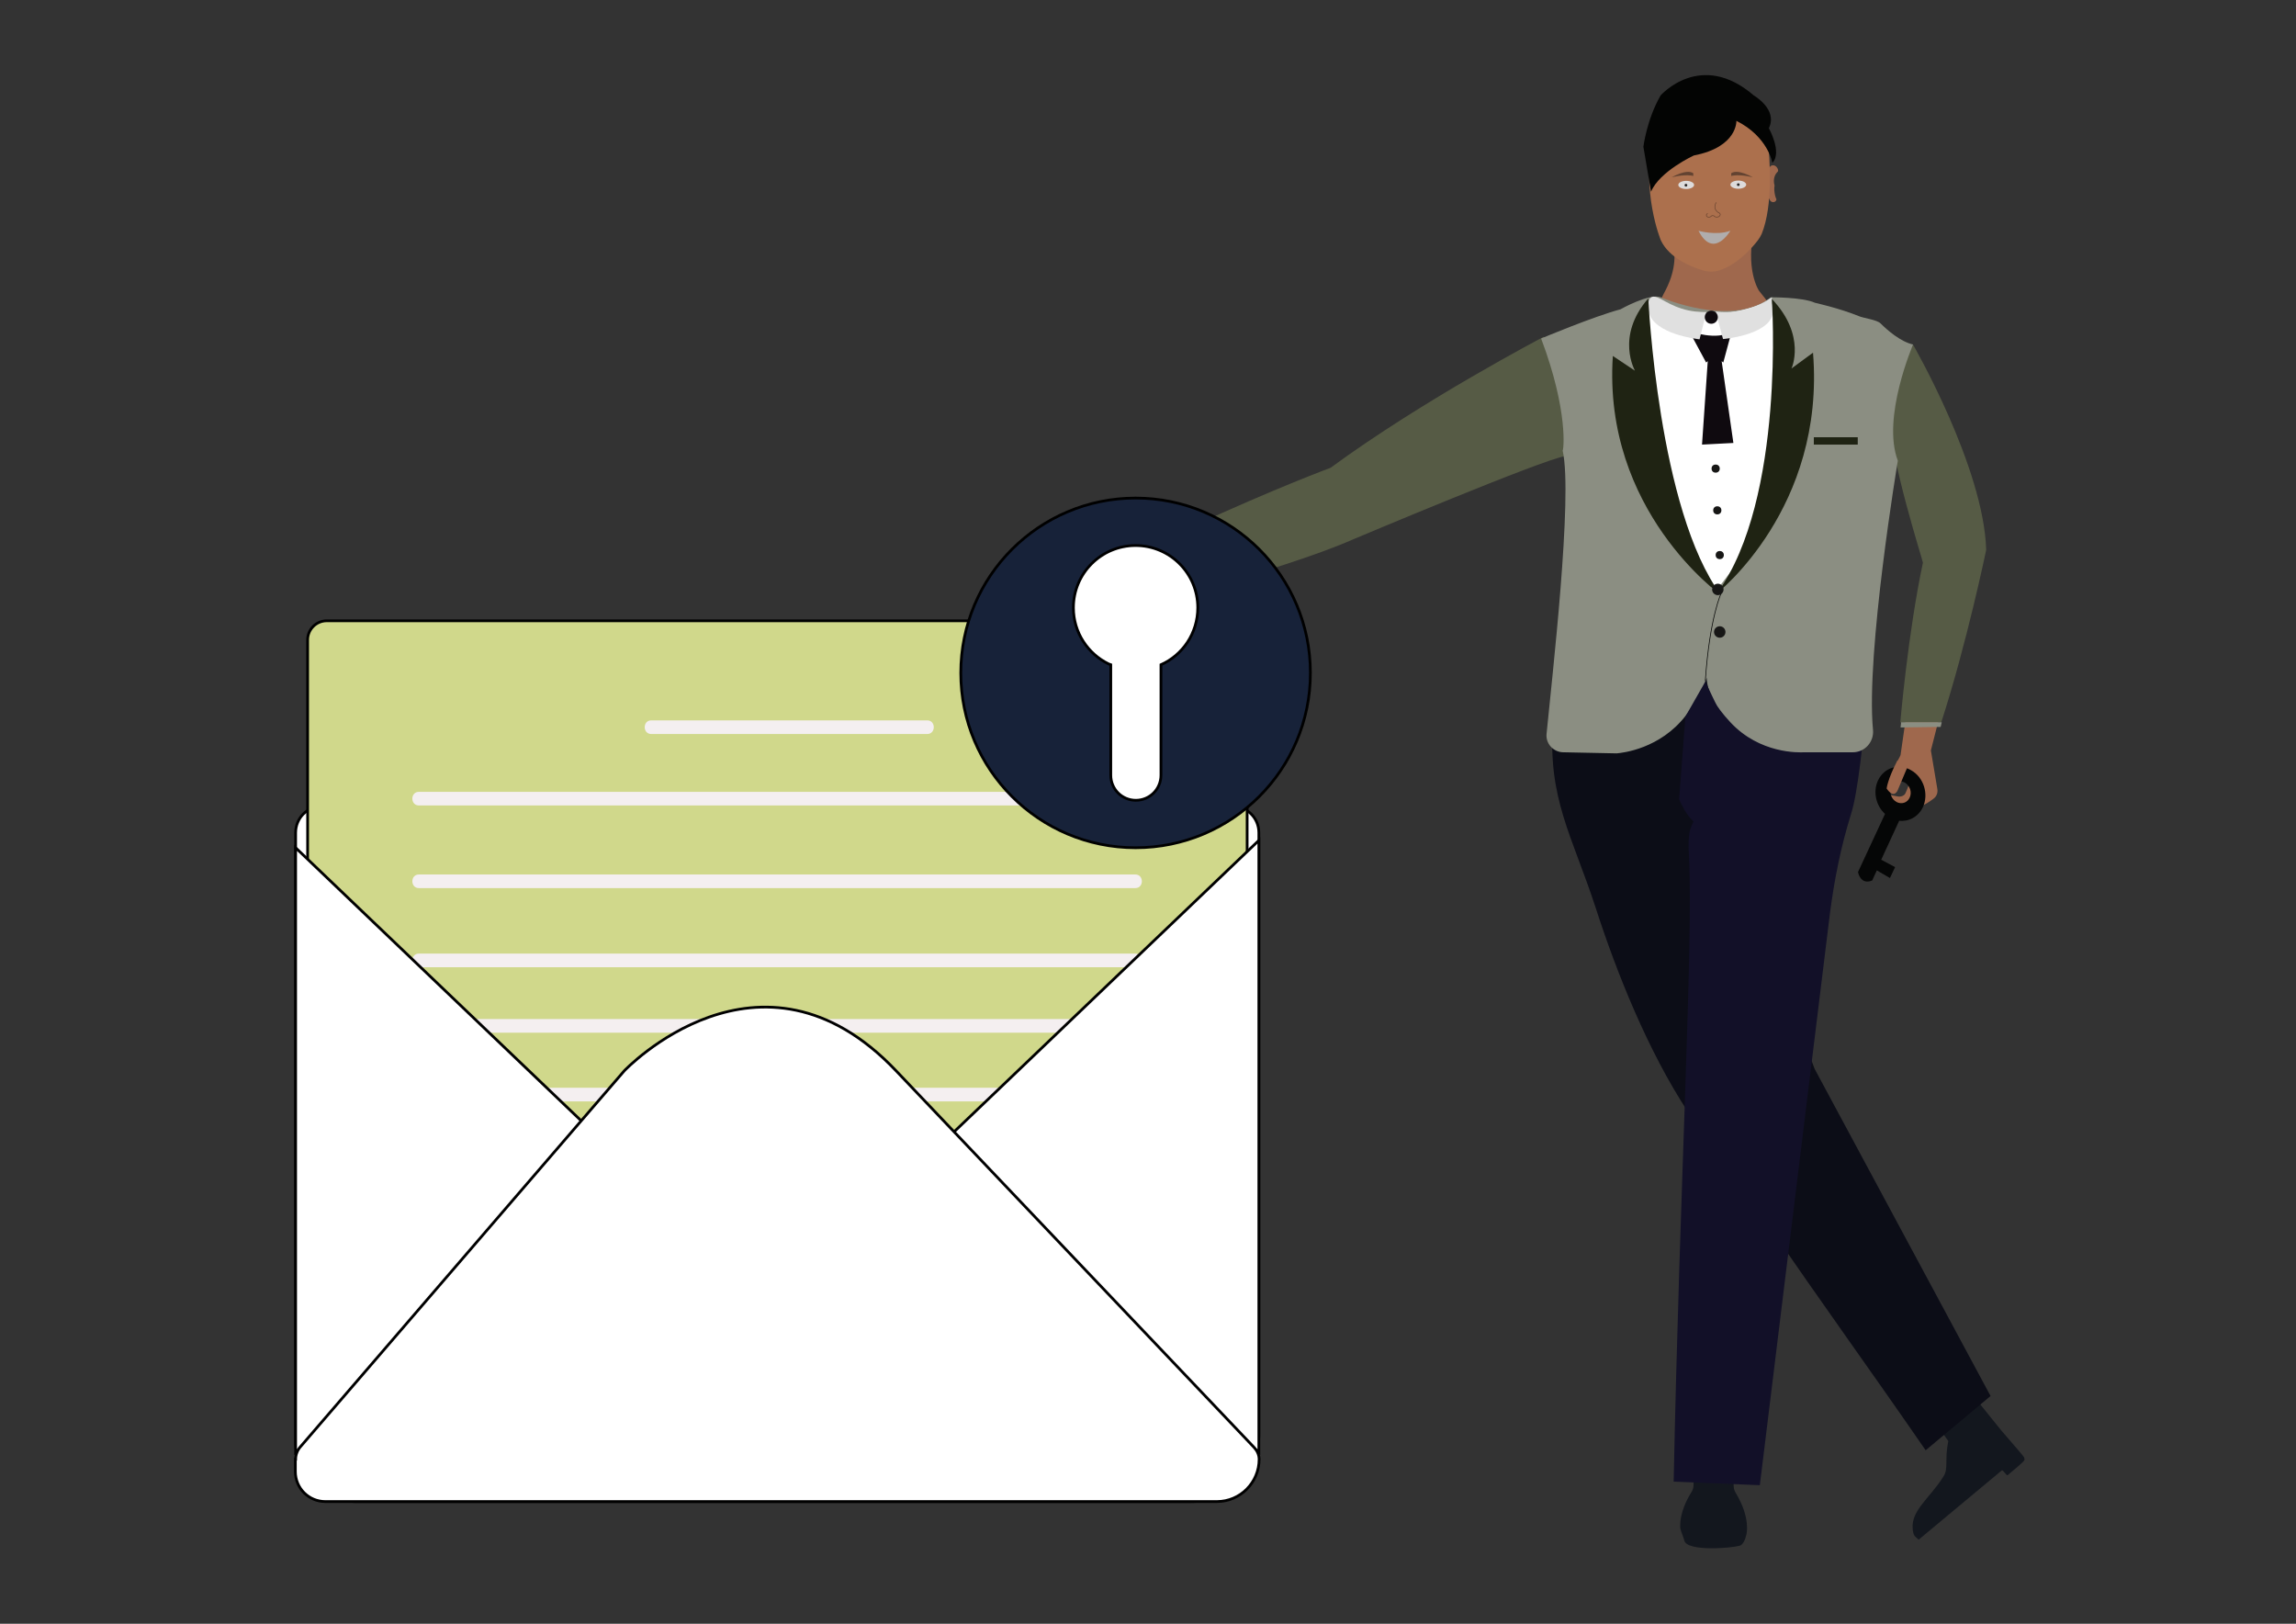 <?xml version="1.0" encoding="utf-8"?>
<!-- Generator: Adobe Illustrator 23.0.1, SVG Export Plug-In . SVG Version: 6.00 Build 0)  -->
<svg version="1.1" id="Layer_1" xmlns="http://www.w3.org/2000/svg" xmlns:xlink="http://www.w3.org/1999/xlink" x="0px" y="0px"
	 viewBox="0 0 841.9 595.3" style="enable-background:new 0 0 841.9 595.3;" xml:space="preserve">
<rect x="0" y="0" width="841.9" height="595.3" fill="#333333" stroke="none"/>
<style type="text/css">
	.st0{fill:#9F684D;}
	.st1{fill:#565B45;}
	.st2{fill:#13171E;}
	.st3{fill:#0C0D17;}
	.st4{fill:#121028;}
	.st5{fill:#8B8E82;}
	.st6{fill:#FFFFFF;}
	.st7{fill:#0F0A0F;}
	.st8{fill:#FFFFFF;stroke:#000000;stroke-miterlimit:10;}
	.st9{fill:#D0D88B;stroke:#000000;stroke-miterlimit:10;}
	.st10{fill:#D0D88B;}
	.st11{fill:#F4EFF0;}
	.st12{fill:#172239;stroke:#000000;stroke-miterlimit:10;}
	.st13{fill:#AC704D;}
	.st14{fill:#030403;}
	.st15{fill:#E0E0E0;}
	.st16{fill:#1F2313;}
	.st17{fill:#171716;}
	.st18{fill:none;stroke:#030403;stroke-width:0.25;stroke-miterlimit:10;}
	.st19{fill:#050606;}
	.st20{fill:#B0ADAD;}
	.st21{fill:#DDDBDB;}
	.st22{fill:#282626;}
	.st23{opacity:0.42;fill:none;stroke:#130E0E;stroke-width:0.25;stroke-miterlimit:10;}
	.st24{opacity:0.5;fill:#1A1616;}
</style>
<path class="st0" d="M695.6,279.3c0.3-0.6,0.7-1.2,1-1.8c0.1-0.2,0.2-0.5,0.3-0.7l2.2-15.3c0.2-1.3,1.7-2.2,3.2-1.8l6.5,1.6
	c1.4,0.4,2.4,1.7,2,2.9l-2.7,10.6c-0.1,0.3-0.1,0.5,0,0.8l2.3,13.7c0.2,1.4-0.3,2.7-1.4,3.5c-2.6,2-7.6,5.1-11.1,3.2l-5.4-1.2
	c0,0-3.8-4.2,0.8-3.3l2.6,0.5c1.2,0.2,2.4-0.3,2.8-1.2c1.2-2.6,3.1-7.5-0.1-8.9l-0.3,1.1"/>
<path class="st1" d="M693.2,154c0,0-0.5-12.5,8.3-27.6c0,0,25.9,44.8,26.8,75.2c0,0-7.1,34.3-16.5,63.3h-15c0,0,2.8-32.8,8.3-58.6
	C705.3,206.3,692.8,167.4,693.2,154z"/>
<path class="st0" d="M610.1,82.6c0,0,8.8,9.1,0,25c0,0-10.2,21.2-17.1,22.8l68.8-0.1c0,0-11.9-17.9-16.8-23.7c0,0-5.4-7.9-1.5-24
	H610.1z"/>
<path class="st2" d="M713.4,499.1l-12.5,10.2l13.5,19c-1.4,7,0.1,10-1.7,12.9c-5.4,8.7-13,13-11.1,20.9c0.3,1.3,1.5,1.8,1.9,2.4
	c9.1-7.6,21.4-17.8,30.5-25.4c0.5-0.4,1.7,2.1,2.2,1.7c2.3-1.9,6-5,6.1-5.5c0.1-0.3,0-0.5,0-0.5c0,0,0-0.2-0.1-0.5
	c-0.2-0.4-3.6-4.4-8.4-9.9L713.4,499.1z"/>
<path class="st2" d="M621,541.3v3.2c0,0.9-0.3,1.8-0.8,2.6c-1.4,2.2-4.2,7.2-4.1,12.6c0,0.3,0,0.6,0.1,0.9c0.3,1.3,1,2.6,1.4,4.2
	c1,4.1,17.1,2.8,20.3,1.9c1.2-0.3,2.1-2.3,2.5-4.2c0,0,1.6-6-3.9-15.1c-0.5-0.8-0.8-1.7-0.8-2.6v-3.7c0-3-2.8-5.4-6.3-5.4h-2.1
	C623.8,535.9,621,538.3,621,541.3z"/>
<path class="st1" d="M574,167.2c0,0,14.6-37.2-8-43.7c0,0-44.2,23.1-78.1,48c0,0-19.8,7.3-50.7,21.5c-31.7,14.5-32.1,12.4-32.1,12.4
	l3.5,19c0,0,59.6-14.3,87.9-26.8C496.5,197.6,565.7,168.4,574,167.2z"/>
<path class="st3" d="M653.1,257.5c-13-9.9-48.9-29.2-83.6,7c0,0,0,0.1,0,0.3c-2.2,27.7,7.1,41.9,15.6,68
	c7.7,23.9,19.3,52.7,33.7,74.6c7.1,10.8,22.7,31.4,29.9,42.1c19.5,28.6,36,51.2,57.4,82.2l23.8-19.9l-64.5-119.9
	c0,0-21-50.7-8.4-122.5l0,0C659.2,268,655.2,259.1,653.1,257.5z"/>
<path class="st4" d="M671,334.9l-25.7,209.6l-31.6-1.3c2.2-108.7,7.3-198.9,5.6-229.4c-0.7-12.5,1.7-9.8,3-17.1
	c1.7-9.6,2.6-9.4,3-13.1c2.1-18,4.4-22.6,2.1-36.5c-0.2-1.4-0.9-3.5,0.2-5.6c3-5.9,16.8-5.8,39-5.9c10.6,0,18.9,9.1,18,19.7
	c-1.3,15.3-3.3,35.3-5.9,43.3C675,310.4,672.6,322.6,671,334.9z"/>
<path class="st5" d="M565.1,124.1c0,0,19.3-8.1,29.1-10.7c0,0,10.6-6,14.8-4.4c0,0,25.9,11.3,40.3,0c0,0,11.6-0.1,16.2,2
	c0,0,9,2,16.1,4.9c1.9,0.8,6.6,1.3,8,2.7c2.4,2.4,7.3,6.7,11.9,7.7c0,0-11.6,26.8-5.6,42.6c0,0-11.8,70.6-9.1,98.7
	c0.4,4.4-3,8.2-7.4,8.2l-17.8,0c-2,0.1-16.3,0.6-27.1-11c-11-11.8-8.9-17.7-7.8-23.6c0.3,2.6,0.1,10-8.6,21.2
	c-9.4,12.1-23,13.6-25.3,13.8c-6.5-0.1-13-0.3-19.5-0.4c-3.7,0-6.6-3.2-6.2-6.8c2-20.5,9.7-87.2,5.9-103.8
	C573.3,165.2,575.2,150.9,565.1,124.1z"/>
<path class="st6" d="M603.1,118.2c-2.5,5.5-3.9,17.3-2.3,33.9c1.5,16.1,4.8,28.2,8.3,33.2c6.6,10.6,13.1,21.3,19.7,31.9l23.7-31
	c3-6.8,5.7-20.7,4.5-38.8c-1.1-17.6-5.3-30.4-9-36.8c-4.5,2-14,5.5-26.1,4.1c-7.2-0.8-11.6-2.5-15.4-4.4
	C605.8,113.2,603.8,115.4,603.1,118.2z"/>
<path class="st7" d="M635.6,162.4l-4.3-30c0.4,0.3,0.6,0.5,0.6,0.5l3.1-11.5c-5.2,3.8-15.6,0-15.6,0l6.2,11.5
	c0.2-0.2,0.4-0.3,0.6-0.5l-2.1,30.6L635.6,162.4z"/>
<path class="st8" d="M118.1,295.6c-5.4,0-9.7,4.3-9.7,9.7l0,0v223.1c0,12.2,9.9,22.1,22.1,22.1h306.3c13.7,0,24.8-11.1,24.8-24.8
	V305.3c0-5.4-4.3-9.7-9.7-9.7H118.1z"/>
<path class="st9" d="M450.2,227.6H119.8c-3.9,0-7,3.2-7,7v269c0,3.9,3.2,7,7,7h330.5c3.9,0,7-3.2,7-7v-269
	C457.3,230.8,454.1,227.6,450.2,227.6z"/>
<g>
	<line class="st10" x1="238.8" y1="266.6" x2="339.9" y2="266.6"/>
	<g>
		<path class="st11" d="M238.8,269.1c29.5,0,59,0,88.6,0c4.2,0,8.4,0,12.6,0c3.2,0,3.2-5,0-5c-29.5,0-59,0-88.6,0
			c-4.2,0-8.4,0-12.6,0C235.6,264.1,235.6,269.1,238.8,269.1L238.8,269.1z"/>
	</g>
</g>
<g>
	<line class="st10" x1="153.6" y1="292.8" x2="416.4" y2="292.8"/>
	<g>
		<path class="st11" d="M153.6,295.3c29.6,0,59.1,0,88.7,0c47.1,0,94.3,0,141.4,0c10.9,0,21.7,0,32.6,0c3.2,0,3.2-5,0-5
			c-29.6,0-59.1,0-88.7,0c-47.1,0-94.3,0-141.4,0c-10.9,0-21.7,0-32.6,0C150.4,290.3,150.4,295.3,153.6,295.3L153.6,295.3z"/>
	</g>
</g>
<g>
	<line class="st10" x1="153.6" y1="323.1" x2="416.4" y2="323.1"/>
	<g>
		<path class="st11" d="M153.6,325.6c29.6,0,59.1,0,88.7,0c47.1,0,94.3,0,141.4,0c10.9,0,21.7,0,32.6,0c3.2,0,3.2-5,0-5
			c-29.6,0-59.1,0-88.7,0c-47.1,0-94.3,0-141.4,0c-10.9,0-21.7,0-32.6,0C150.4,320.6,150.4,325.6,153.6,325.6L153.6,325.6z"/>
	</g>
</g>
<g>
	<line class="st10" x1="153.6" y1="352.1" x2="416.4" y2="352.1"/>
	<g>
		<path class="st11" d="M153.6,354.6c29.6,0,59.1,0,88.7,0c47.1,0,94.3,0,141.4,0c10.9,0,21.7,0,32.6,0c3.2,0,3.2-5,0-5
			c-29.6,0-59.1,0-88.7,0c-47.1,0-94.3,0-141.4,0c-10.9,0-21.7,0-32.6,0C150.4,349.6,150.4,354.6,153.6,354.6L153.6,354.6z"/>
	</g>
</g>
<g>
	<line class="st10" x1="153.6" y1="376.1" x2="416.4" y2="376.1"/>
	<g>
		<path class="st11" d="M153.6,378.6c29.6,0,59.1,0,88.7,0c47.1,0,94.3,0,141.4,0c10.9,0,21.7,0,32.6,0c3.2,0,3.2-5,0-5
			c-29.6,0-59.1,0-88.7,0c-47.1,0-94.3,0-141.4,0c-10.9,0-21.7,0-32.6,0C150.4,373.6,150.4,378.6,153.6,378.6L153.6,378.6z"/>
	</g>
</g>
<g>
	<line class="st10" x1="153.6" y1="401.3" x2="416.4" y2="401.3"/>
	<g>
		<path class="st11" d="M153.6,403.8c29.6,0,59.1,0,88.7,0c47.1,0,94.3,0,141.4,0c10.9,0,21.7,0,32.6,0c3.2,0,3.2-5,0-5
			c-29.6,0-59.1,0-88.7,0c-47.1,0-94.3,0-141.4,0c-10.9,0-21.7,0-32.6,0C150.4,398.8,150.4,403.8,153.6,403.8L153.6,403.8z"/>
	</g>
</g>
<g>
	<line class="st10" x1="153.6" y1="450.5" x2="416.4" y2="450.5"/>
	<g>
		<path class="st11" d="M153.6,453c29.6,0,59.1,0,88.7,0c47.1,0,94.3,0,141.4,0c10.9,0,21.7,0,32.6,0c3.2,0,3.2-5,0-5
			c-29.6,0-59.1,0-88.7,0c-47.1,0-94.3,0-141.4,0c-10.9,0-21.7,0-32.6,0C150.4,448,150.4,453,153.6,453L153.6,453z"/>
	</g>
</g>
<polygon class="st8" points="108.4,310.8 108.4,532.4 233,429.9 "/>
<polygon class="st8" points="461.6,308.1 461.6,532.4 334.2,429.9 "/>
<path class="st8" d="M108.4,535c0-1.6,0.6-3.2,1.6-4.4l118.9-138c0,0,49.8-52.6,99.7,0l131.3,138.1c1.1,1.2,1.8,2.7,1.8,4.3l0,0
	c0,8.5-6.9,15.5-15.5,15.5H119.3c-6.1,0-11-4.9-11-11V535z"/>
<circle class="st12" cx="416.4" cy="246.7" r="64.1"/>
<path class="st8" d="M439.2,222.8c0-12.6-10.2-22.8-22.8-22.8c-12.6,0-22.8,10.2-22.8,22.8c0,9.1,5.3,16.9,12.9,20.6
	c0.2,0.1,0.5,0.2,0.8,0.3v40.5c0,5.1,4.1,9.2,9.2,9.2c5.1,0,9.2-4.1,9.2-9.2v-40.5C433.6,240.2,439.2,232.2,439.2,222.8z"/>
<path class="st0" d="M648.2,62.7c0,0,0.6-2.1,1.8-2.1c1.1-0.1,1.9,1,2,1.8c0,0.2,0,0.4-0.1,0.5c-0.2,0.2-0.5,0.5-0.7,0.8
	c-1.1,1.7-0.7,3.7-0.5,4.3c-0.1,0.5-0.1,1.1-0.1,1.7c0.1,1.4,0.4,2.6,0.8,3.4c-0.1,0.6-0.6,1-1.1,1c-0.6,0.1-1.3-0.4-1.5-1.1
	l-1.3-2.1l-1.9-1l-0.2-4.9L648.2,62.7z"/>
<path class="st13" d="M611,42.1c6.5-4.4,20.8-11.3,34.1,2.2c1.8,1.8,2.8,4.2,3.1,6.7c0.8,7.4,2,24.3-2.2,34.7
	c-0.4,0.9-0.9,1.7-1.5,2.5c-2.1,2.7-7.4,8.8-14,10.9c-2.1,0.7-4.4,0.6-6.5-0.1c-4.2-1.3-12-4.5-15-10.9c0,0-7.5-17.9-2.7-39.1
	C607,46.1,608.7,43.7,611,42.1z"/>
<path class="st14" d="M602.6,53.8c0,0,1.2-9.9,6.3-18.8c0,0,14.7-16.8,34.2,0c0,0,8.9,5.1,5.5,12c0,0,5,8.9,1.3,12.7
	c0,0-1.6-9.6-13.2-15.4c0,0,0.5,9.6-15.6,12.7c0,0-12.6,5.8-15.7,13.3L602.6,53.8z"/>
<path class="st15" d="M649.7,109c-2.1,1.5-5.7,3.6-10.6,4.7c-4.1,0.9-7.6,0.8-10,0.5l2.7,10.1c0,0,16.2-1.3,18.2-9
	c0.3-1,0.3-2.4-0.2-4.2"/>
<path class="st15" d="M605.5,109c1.9-1.2,5,2.2,11,4.1c3.6,1.2,6.9,1.3,9.2,1.3l-2.5,10c-1-0.1-16.6-1.9-18.6-9.9
	C604.2,112.7,604.1,109.9,605.5,109z"/>
<circle class="st7" cx="627.5" cy="116.3" r="2.4"/>
<path class="st16" d="M649.7,109.6c0,0,5.1,73.1-20,107.8c0,0,39.7-31.1,35.1-88.1l-7.9,5.8C656.9,135.2,662.5,123,649.7,109.6z"/>
<path class="st16" d="M649.7,148.5"/>
<path class="st16" d="M609.5,150.8"/>
<circle class="st17" cx="629.1" cy="171.8" r="1.5"/>
<circle class="st17" cx="629.7" cy="187.1" r="1.5"/>
<circle class="st17" cx="630.6" cy="203.5" r="1.5"/>
<circle class="st17" cx="630.6" cy="231.7" r="2.1"/>
<path class="st18" d="M629.1,215.3l2.1,2c0,0-4.3,8.8-5.9,32.4"/>
<rect x="665.1" y="160.3" class="st16" width="16.1" height="2.7"/>
<polygon class="st5" points="697.1,264.8 712,264.8 711.6,266.5 696.9,266.7 "/>
<path class="st19" d="M700.8,282.4c-4.5-2.7-10-1-12.2,3.8c-1.9,4.1-0.7,9.2,2.6,12.2l-9.9,21.3c0,0,0.8,4.9,5.2,3.1l1.7-3.7
	l4.8,2.8l1.9-4l-5.1-2.7l6.6-14.3c3.5,0.4,7-1.4,8.7-5C707.3,291.1,705.4,285,700.8,282.4z M698.2,294.3c-1.9,0.6-4-0.5-4.8-2.7
	c-0.7-2.1,0.3-4.3,2.2-5c1.9-0.6,4,0.5,4.8,2.7C701.1,291.4,700.1,293.7,698.2,294.3z"/>
<path class="st4" d="M618,262.7l-2.3,30.3c0,0,4.8,12.6,12.7,10.6l2.1-42.8l-5.2-10.9L618,262.7z"/>
<path class="st16" d="M604.4,109.4c0,0,3.6,77.9,26.7,108.8c0,0-43.5-30.9-39.7-87.7l8.1,5.4C599.6,136,592.2,123.4,604.4,109.4z"/>
<path class="st20" d="M622.8,84.6c0,0,6.5,1.9,11.7,0C634.5,84.6,628.3,95.3,622.8,84.6z"/>
<ellipse class="st21" cx="618.3" cy="67.8" rx="2.9" ry="1.5"/>
<ellipse class="st21" cx="637.4" cy="67.7" rx="2.9" ry="1.5"/>
<circle class="st22" cx="637.4" cy="67.7" r="0.5"/>
<circle class="st22" cx="618.2" cy="67.9" r="0.5"/>
<path class="st23" d="M629.3,74.2c-0.4,0.7-0.6,1.5-0.4,2.3c0.3,0.8,0.9,1.2,1,1.3c0.6,0.2,0.9,0.6,0.9,0.9c0,0.1-0.2,0.5-0.5,0.7
	c0,0-0.9,0.5-1.7-0.1c-0.1-0.1-0.1-0.1-0.2-0.2c-0.5-0.2-0.9,0.1-1,0.2c-0.1,0.1-0.3,0.3-0.7,0.3c-0.5,0.1-0.8-0.2-0.9-0.3
	c0,0-0.1-0.3-0.1-0.6c0.1-0.2,0.3-0.4,0.5-0.4"/>
<path class="st24" d="M613,65c0,0,5.4-3.2,7.9-1.5v1C620.8,64.5,618.3,63.7,613,65z"/>
<path class="st24" d="M642.7,65c0,0-5.4-3.2-7.9-1.5v1C634.9,64.5,637.5,63.7,642.7,65z"/>
<circle class="st17" cx="629.9" cy="216.1" r="2.1"/>
<path class="st0" d="M700.1,279.6l-4.2,10c0,0-1.3,3.6-4.1-0.5c0,0,0.3-3.3,3.9-10.2"/>
</svg>
